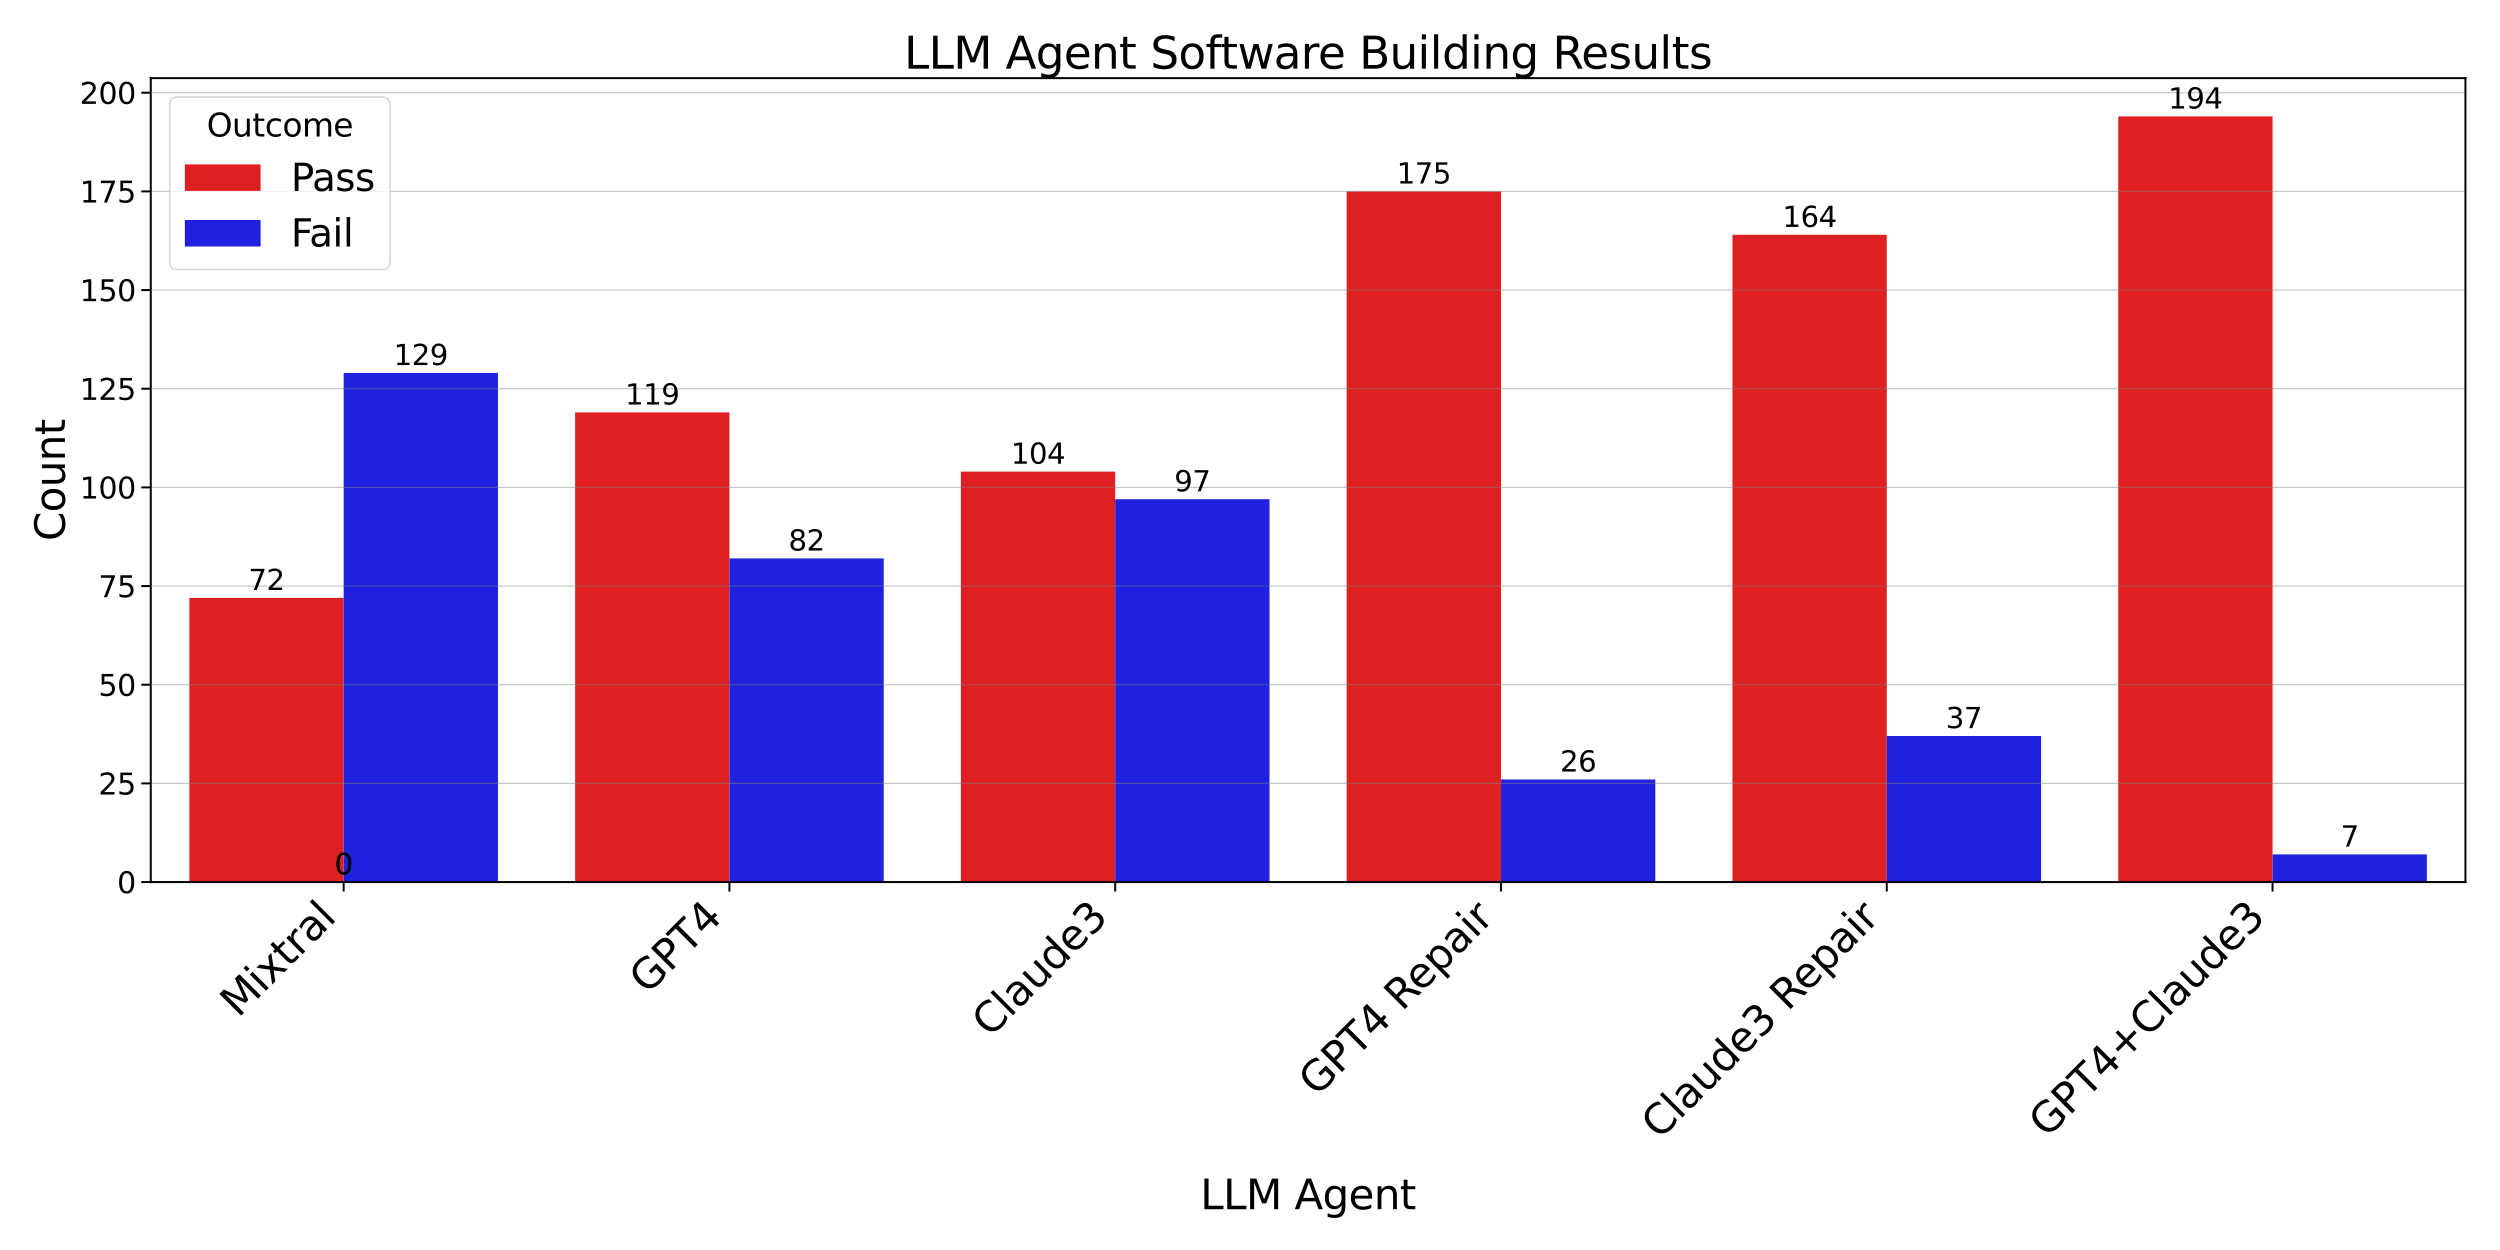 <?xml version="1.0" encoding="utf-8" standalone="no"?>
<!DOCTYPE svg PUBLIC "-//W3C//DTD SVG 1.1//EN"
  "http://www.w3.org/Graphics/SVG/1.1/DTD/svg11.dtd">
<svg xmlns:xlink="http://www.w3.org/1999/xlink" width="1584pt" height="792pt" viewBox="0 0 1584 792" xmlns="http://www.w3.org/2000/svg" version="1.1">
 <defs>
  <style type="text/css">*{stroke-linejoin: round; stroke-linecap: butt}</style>
 </defs>
 <g id="figure_1">
  <g id="patch_1">
   <path d="M 0 792 
L 1584 792 
L 1584 0 
L 0 0 
z
" style="fill: #ffffff"/>
  </g>
  <g id="axes_1">
   <g id="patch_2">
    <path d="M 95.522 558.864 
L 1562.098 558.864 
L 1562.098 49.502 
L 95.522 49.502 
z
" style="fill: #ffffff"/>
   </g>
   <g id="patch_3">
    <path d="M 119.965 558.864 
L 217.737 558.864 
L 217.737 378.825 
L 119.965 378.825 
z
" clip-path="url(#p3cfbd55ad6)" style="fill: #df2020"/>
   </g>
   <g id="patch_4">
    <path d="M 364.395 558.864 
L 462.166 558.864 
L 462.166 261.299 
L 364.395 261.299 
z
" clip-path="url(#p3cfbd55ad6)" style="fill: #df2020"/>
   </g>
   <g id="patch_5">
    <path d="M 608.824 558.864 
L 706.595 558.864 
L 706.595 298.807 
L 608.824 298.807 
z
" clip-path="url(#p3cfbd55ad6)" style="fill: #df2020"/>
   </g>
   <g id="patch_6">
    <path d="M 853.253 558.864 
L 951.025 558.864 
L 951.025 121.268 
L 853.253 121.268 
z
" clip-path="url(#p3cfbd55ad6)" style="fill: #df2020"/>
   </g>
   <g id="patch_7">
    <path d="M 1097.682 558.864 
L 1195.454 558.864 
L 1195.454 148.774 
L 1097.682 148.774 
z
" clip-path="url(#p3cfbd55ad6)" style="fill: #df2020"/>
   </g>
   <g id="patch_8">
    <path d="M 1342.111 558.864 
L 1439.883 558.864 
L 1439.883 73.758 
L 1342.111 73.758 
z
" clip-path="url(#p3cfbd55ad6)" style="fill: #df2020"/>
   </g>
   <g id="patch_9">
    <path d="M 217.737 558.864 
L 315.509 558.864 
L 315.509 236.293 
L 217.737 236.293 
z
" clip-path="url(#p3cfbd55ad6)" style="fill: #2020df"/>
   </g>
   <g id="patch_10">
    <path d="M 462.166 558.864 
L 559.938 558.864 
L 559.938 353.819 
L 462.166 353.819 
z
" clip-path="url(#p3cfbd55ad6)" style="fill: #2020df"/>
   </g>
   <g id="patch_11">
    <path d="M 706.595 558.864 
L 804.367 558.864 
L 804.367 316.311 
L 706.595 316.311 
z
" clip-path="url(#p3cfbd55ad6)" style="fill: #2020df"/>
   </g>
   <g id="patch_12">
    <path d="M 951.025 558.864 
L 1048.796 558.864 
L 1048.796 493.85 
L 951.025 493.85 
z
" clip-path="url(#p3cfbd55ad6)" style="fill: #2020df"/>
   </g>
   <g id="patch_13">
    <path d="M 1195.454 558.864 
L 1293.225 558.864 
L 1293.225 466.344 
L 1195.454 466.344 
z
" clip-path="url(#p3cfbd55ad6)" style="fill: #2020df"/>
   </g>
   <g id="patch_14">
    <path d="M 1439.883 558.864 
L 1537.655 558.864 
L 1537.655 541.36 
L 1439.883 541.36 
z
" clip-path="url(#p3cfbd55ad6)" style="fill: #2020df"/>
   </g>
   <g id="patch_15">
    <path d="M 217.737 558.864 
L 217.737 558.864 
L 217.737 558.864 
L 217.737 558.864 
z
" clip-path="url(#p3cfbd55ad6)" style="fill: #df2020"/>
   </g>
   <g id="patch_16">
    <path d="M 217.737 558.864 
L 217.737 558.864 
L 217.737 558.864 
L 217.737 558.864 
z
" clip-path="url(#p3cfbd55ad6)" style="fill: #2020df"/>
   </g>
   <g id="matplotlib.axis_1">
    <g id="xtick_1">
     <g id="line2d_1">
      <defs>
       <path id="m43caeb006a" d="M 0 0 
L 0 6 
" style="stroke: #000000; stroke-width: 1.25"/>
      </defs>
      <g>
       <use xlink:href="#m43caeb006a" x="217.737" y="558.864" style="stroke: #000000; stroke-width: 1.25"/>
      </g>
     </g>
     <g id="text_1">
      <!-- Mixtral -->
      <g transform="translate(150.923 645.325) rotate(-45) scale(0.26 -0.26)">
       <defs>
        <path id="DejaVuSans-4d" d="M 628 4666 
L 1569 4666 
L 2759 1491 
L 3956 4666 
L 4897 4666 
L 4897 0 
L 4281 0 
L 4281 4097 
L 3078 897 
L 2444 897 
L 1241 4097 
L 1241 0 
L 628 0 
L 628 4666 
z
" transform="scale(0.016)"/>
        <path id="DejaVuSans-69" d="M 603 3500 
L 1178 3500 
L 1178 0 
L 603 0 
L 603 3500 
z
M 603 4863 
L 1178 4863 
L 1178 4134 
L 603 4134 
L 603 4863 
z
" transform="scale(0.016)"/>
        <path id="DejaVuSans-78" d="M 3513 3500 
L 2247 1797 
L 3578 0 
L 2900 0 
L 1881 1375 
L 863 0 
L 184 0 
L 1544 1831 
L 300 3500 
L 978 3500 
L 1906 2253 
L 2834 3500 
L 3513 3500 
z
" transform="scale(0.016)"/>
        <path id="DejaVuSans-74" d="M 1172 4494 
L 1172 3500 
L 2356 3500 
L 2356 3053 
L 1172 3053 
L 1172 1153 
Q 1172 725 1289 603 
Q 1406 481 1766 481 
L 2356 481 
L 2356 0 
L 1766 0 
Q 1100 0 847 248 
Q 594 497 594 1153 
L 594 3053 
L 172 3053 
L 172 3500 
L 594 3500 
L 594 4494 
L 1172 4494 
z
" transform="scale(0.016)"/>
        <path id="DejaVuSans-72" d="M 2631 2963 
Q 2534 3019 2420 3045 
Q 2306 3072 2169 3072 
Q 1681 3072 1420 2755 
Q 1159 2438 1159 1844 
L 1159 0 
L 581 0 
L 581 3500 
L 1159 3500 
L 1159 2956 
Q 1341 3275 1631 3429 
Q 1922 3584 2338 3584 
Q 2397 3584 2469 3576 
Q 2541 3569 2628 3553 
L 2631 2963 
z
" transform="scale(0.016)"/>
        <path id="DejaVuSans-61" d="M 2194 1759 
Q 1497 1759 1228 1600 
Q 959 1441 959 1056 
Q 959 750 1161 570 
Q 1363 391 1709 391 
Q 2188 391 2477 730 
Q 2766 1069 2766 1631 
L 2766 1759 
L 2194 1759 
z
M 3341 1997 
L 3341 0 
L 2766 0 
L 2766 531 
Q 2569 213 2275 61 
Q 1981 -91 1556 -91 
Q 1019 -91 701 211 
Q 384 513 384 1019 
Q 384 1609 779 1909 
Q 1175 2209 1959 2209 
L 2766 2209 
L 2766 2266 
Q 2766 2663 2505 2880 
Q 2244 3097 1772 3097 
Q 1472 3097 1187 3025 
Q 903 2953 641 2809 
L 641 3341 
Q 956 3463 1253 3523 
Q 1550 3584 1831 3584 
Q 2591 3584 2966 3190 
Q 3341 2797 3341 1997 
z
" transform="scale(0.016)"/>
        <path id="DejaVuSans-6c" d="M 603 4863 
L 1178 4863 
L 1178 0 
L 603 0 
L 603 4863 
z
" transform="scale(0.016)"/>
       </defs>
       <use xlink:href="#DejaVuSans-4d"/>
       <use xlink:href="#DejaVuSans-69" x="86.279"/>
       <use xlink:href="#DejaVuSans-78" x="114.062"/>
       <use xlink:href="#DejaVuSans-74" x="173.242"/>
       <use xlink:href="#DejaVuSans-72" x="212.451"/>
       <use xlink:href="#DejaVuSans-61" x="253.564"/>
       <use xlink:href="#DejaVuSans-6c" x="314.844"/>
      </g>
     </g>
    </g>
    <g id="xtick_2">
     <g id="line2d_2">
      <g>
       <use xlink:href="#m43caeb006a" x="462.166" y="558.864" style="stroke: #000000; stroke-width: 1.25"/>
      </g>
     </g>
     <g id="text_2">
      <!-- GPT4 -->
      <g transform="translate(410.086 630.591) rotate(-45) scale(0.26 -0.26)">
       <defs>
        <path id="DejaVuSans-47" d="M 3809 666 
L 3809 1919 
L 2778 1919 
L 2778 2438 
L 4434 2438 
L 4434 434 
Q 4069 175 3628 42 
Q 3188 -91 2688 -91 
Q 1594 -91 976 548 
Q 359 1188 359 2328 
Q 359 3472 976 4111 
Q 1594 4750 2688 4750 
Q 3144 4750 3555 4637 
Q 3966 4525 4313 4306 
L 4313 3634 
Q 3963 3931 3569 4081 
Q 3175 4231 2741 4231 
Q 1884 4231 1454 3753 
Q 1025 3275 1025 2328 
Q 1025 1384 1454 906 
Q 1884 428 2741 428 
Q 3075 428 3337 486 
Q 3600 544 3809 666 
z
" transform="scale(0.016)"/>
        <path id="DejaVuSans-50" d="M 1259 4147 
L 1259 2394 
L 2053 2394 
Q 2494 2394 2734 2622 
Q 2975 2850 2975 3272 
Q 2975 3691 2734 3919 
Q 2494 4147 2053 4147 
L 1259 4147 
z
M 628 4666 
L 2053 4666 
Q 2838 4666 3239 4311 
Q 3641 3956 3641 3272 
Q 3641 2581 3239 2228 
Q 2838 1875 2053 1875 
L 1259 1875 
L 1259 0 
L 628 0 
L 628 4666 
z
" transform="scale(0.016)"/>
        <path id="DejaVuSans-54" d="M -19 4666 
L 3928 4666 
L 3928 4134 
L 2272 4134 
L 2272 0 
L 1638 0 
L 1638 4134 
L -19 4134 
L -19 4666 
z
" transform="scale(0.016)"/>
        <path id="DejaVuSans-34" d="M 2419 4116 
L 825 1625 
L 2419 1625 
L 2419 4116 
z
M 2253 4666 
L 3047 4666 
L 3047 1625 
L 3713 1625 
L 3713 1100 
L 3047 1100 
L 3047 0 
L 2419 0 
L 2419 1100 
L 313 1100 
L 313 1709 
L 2253 4666 
z
" transform="scale(0.016)"/>
       </defs>
       <use xlink:href="#DejaVuSans-47"/>
       <use xlink:href="#DejaVuSans-50" x="77.49"/>
       <use xlink:href="#DejaVuSans-54" x="137.793"/>
       <use xlink:href="#DejaVuSans-34" x="198.877"/>
      </g>
     </g>
    </g>
    <g id="xtick_3">
     <g id="line2d_3">
      <g>
       <use xlink:href="#m43caeb006a" x="706.595" y="558.864" style="stroke: #000000; stroke-width: 1.25"/>
      </g>
     </g>
     <g id="text_3">
      <!-- Claude3 -->
      <g transform="translate(627.228 657.878) rotate(-45) scale(0.26 -0.26)">
       <defs>
        <path id="DejaVuSans-43" d="M 4122 4306 
L 4122 3641 
Q 3803 3938 3442 4084 
Q 3081 4231 2675 4231 
Q 1875 4231 1450 3742 
Q 1025 3253 1025 2328 
Q 1025 1406 1450 917 
Q 1875 428 2675 428 
Q 3081 428 3442 575 
Q 3803 722 4122 1019 
L 4122 359 
Q 3791 134 3420 21 
Q 3050 -91 2638 -91 
Q 1578 -91 968 557 
Q 359 1206 359 2328 
Q 359 3453 968 4101 
Q 1578 4750 2638 4750 
Q 3056 4750 3426 4639 
Q 3797 4528 4122 4306 
z
" transform="scale(0.016)"/>
        <path id="DejaVuSans-75" d="M 544 1381 
L 544 3500 
L 1119 3500 
L 1119 1403 
Q 1119 906 1312 657 
Q 1506 409 1894 409 
Q 2359 409 2629 706 
Q 2900 1003 2900 1516 
L 2900 3500 
L 3475 3500 
L 3475 0 
L 2900 0 
L 2900 538 
Q 2691 219 2414 64 
Q 2138 -91 1772 -91 
Q 1169 -91 856 284 
Q 544 659 544 1381 
z
M 1991 3584 
L 1991 3584 
z
" transform="scale(0.016)"/>
        <path id="DejaVuSans-64" d="M 2906 2969 
L 2906 4863 
L 3481 4863 
L 3481 0 
L 2906 0 
L 2906 525 
Q 2725 213 2448 61 
Q 2172 -91 1784 -91 
Q 1150 -91 751 415 
Q 353 922 353 1747 
Q 353 2572 751 3078 
Q 1150 3584 1784 3584 
Q 2172 3584 2448 3432 
Q 2725 3281 2906 2969 
z
M 947 1747 
Q 947 1113 1208 752 
Q 1469 391 1925 391 
Q 2381 391 2643 752 
Q 2906 1113 2906 1747 
Q 2906 2381 2643 2742 
Q 2381 3103 1925 3103 
Q 1469 3103 1208 2742 
Q 947 2381 947 1747 
z
" transform="scale(0.016)"/>
        <path id="DejaVuSans-65" d="M 3597 1894 
L 3597 1613 
L 953 1613 
Q 991 1019 1311 708 
Q 1631 397 2203 397 
Q 2534 397 2845 478 
Q 3156 559 3463 722 
L 3463 178 
Q 3153 47 2828 -22 
Q 2503 -91 2169 -91 
Q 1331 -91 842 396 
Q 353 884 353 1716 
Q 353 2575 817 3079 
Q 1281 3584 2069 3584 
Q 2775 3584 3186 3129 
Q 3597 2675 3597 1894 
z
M 3022 2063 
Q 3016 2534 2758 2815 
Q 2500 3097 2075 3097 
Q 1594 3097 1305 2825 
Q 1016 2553 972 2059 
L 3022 2063 
z
" transform="scale(0.016)"/>
        <path id="DejaVuSans-33" d="M 2597 2516 
Q 3050 2419 3304 2112 
Q 3559 1806 3559 1356 
Q 3559 666 3084 287 
Q 2609 -91 1734 -91 
Q 1441 -91 1130 -33 
Q 819 25 488 141 
L 488 750 
Q 750 597 1062 519 
Q 1375 441 1716 441 
Q 2309 441 2620 675 
Q 2931 909 2931 1356 
Q 2931 1769 2642 2001 
Q 2353 2234 1838 2234 
L 1294 2234 
L 1294 2753 
L 1863 2753 
Q 2328 2753 2575 2939 
Q 2822 3125 2822 3475 
Q 2822 3834 2567 4026 
Q 2313 4219 1838 4219 
Q 1578 4219 1281 4162 
Q 984 4106 628 3988 
L 628 4550 
Q 988 4650 1302 4700 
Q 1616 4750 1894 4750 
Q 2613 4750 3031 4423 
Q 3450 4097 3450 3541 
Q 3450 3153 3228 2886 
Q 3006 2619 2597 2516 
z
" transform="scale(0.016)"/>
       </defs>
       <use xlink:href="#DejaVuSans-43"/>
       <use xlink:href="#DejaVuSans-6c" x="69.824"/>
       <use xlink:href="#DejaVuSans-61" x="97.607"/>
       <use xlink:href="#DejaVuSans-75" x="158.887"/>
       <use xlink:href="#DejaVuSans-64" x="222.266"/>
       <use xlink:href="#DejaVuSans-65" x="285.742"/>
       <use xlink:href="#DejaVuSans-33" x="347.266"/>
      </g>
     </g>
    </g>
    <g id="xtick_4">
     <g id="line2d_4">
      <g>
       <use xlink:href="#m43caeb006a" x="951.025" y="558.864" style="stroke: #000000; stroke-width: 1.25"/>
      </g>
     </g>
     <g id="text_4">
      <!-- GPT4 Repair -->
      <g transform="translate(834.238 695.297) rotate(-45) scale(0.26 -0.26)">
       <defs>
        <path id="DejaVuSans-20" transform="scale(0.016)"/>
        <path id="DejaVuSans-52" d="M 2841 2188 
Q 3044 2119 3236 1894 
Q 3428 1669 3622 1275 
L 4263 0 
L 3584 0 
L 2988 1197 
Q 2756 1666 2539 1819 
Q 2322 1972 1947 1972 
L 1259 1972 
L 1259 0 
L 628 0 
L 628 4666 
L 2053 4666 
Q 2853 4666 3247 4331 
Q 3641 3997 3641 3322 
Q 3641 2881 3436 2590 
Q 3231 2300 2841 2188 
z
M 1259 4147 
L 1259 2491 
L 2053 2491 
Q 2509 2491 2742 2702 
Q 2975 2913 2975 3322 
Q 2975 3731 2742 3939 
Q 2509 4147 2053 4147 
L 1259 4147 
z
" transform="scale(0.016)"/>
        <path id="DejaVuSans-70" d="M 1159 525 
L 1159 -1331 
L 581 -1331 
L 581 3500 
L 1159 3500 
L 1159 2969 
Q 1341 3281 1617 3432 
Q 1894 3584 2278 3584 
Q 2916 3584 3314 3078 
Q 3713 2572 3713 1747 
Q 3713 922 3314 415 
Q 2916 -91 2278 -91 
Q 1894 -91 1617 61 
Q 1341 213 1159 525 
z
M 3116 1747 
Q 3116 2381 2855 2742 
Q 2594 3103 2138 3103 
Q 1681 3103 1420 2742 
Q 1159 2381 1159 1747 
Q 1159 1113 1420 752 
Q 1681 391 2138 391 
Q 2594 391 2855 752 
Q 3116 1113 3116 1747 
z
" transform="scale(0.016)"/>
       </defs>
       <use xlink:href="#DejaVuSans-47"/>
       <use xlink:href="#DejaVuSans-50" x="77.49"/>
       <use xlink:href="#DejaVuSans-54" x="137.793"/>
       <use xlink:href="#DejaVuSans-34" x="198.877"/>
       <use xlink:href="#DejaVuSans-20" x="262.5"/>
       <use xlink:href="#DejaVuSans-52" x="294.287"/>
       <use xlink:href="#DejaVuSans-65" x="359.27"/>
       <use xlink:href="#DejaVuSans-70" x="420.793"/>
       <use xlink:href="#DejaVuSans-61" x="484.27"/>
       <use xlink:href="#DejaVuSans-69" x="545.549"/>
       <use xlink:href="#DejaVuSans-72" x="573.332"/>
      </g>
     </g>
    </g>
    <g id="xtick_5">
     <g id="line2d_5">
      <g>
       <use xlink:href="#m43caeb006a" x="1195.454" y="558.864" style="stroke: #000000; stroke-width: 1.25"/>
      </g>
     </g>
     <g id="text_5">
      <!-- Claude3 Repair -->
      <g transform="translate(1051.38 722.584) rotate(-45) scale(0.26 -0.26)">
       <use xlink:href="#DejaVuSans-43"/>
       <use xlink:href="#DejaVuSans-6c" x="69.824"/>
       <use xlink:href="#DejaVuSans-61" x="97.607"/>
       <use xlink:href="#DejaVuSans-75" x="158.887"/>
       <use xlink:href="#DejaVuSans-64" x="222.266"/>
       <use xlink:href="#DejaVuSans-65" x="285.742"/>
       <use xlink:href="#DejaVuSans-33" x="347.266"/>
       <use xlink:href="#DejaVuSans-20" x="410.889"/>
       <use xlink:href="#DejaVuSans-52" x="442.676"/>
       <use xlink:href="#DejaVuSans-65" x="507.658"/>
       <use xlink:href="#DejaVuSans-70" x="569.182"/>
       <use xlink:href="#DejaVuSans-61" x="632.658"/>
       <use xlink:href="#DejaVuSans-69" x="693.938"/>
       <use xlink:href="#DejaVuSans-72" x="721.721"/>
      </g>
     </g>
    </g>
    <g id="xtick_6">
     <g id="line2d_6">
      <g>
       <use xlink:href="#m43caeb006a" x="1439.883" y="558.864" style="stroke: #000000; stroke-width: 1.25"/>
      </g>
     </g>
     <g id="text_6">
      <!-- GPT4+Claude3 -->
      <g transform="translate(1296.852 721.541) rotate(-45) scale(0.26 -0.26)">
       <defs>
        <path id="DejaVuSans-2b" d="M 2944 4013 
L 2944 2272 
L 4684 2272 
L 4684 1741 
L 2944 1741 
L 2944 0 
L 2419 0 
L 2419 1741 
L 678 1741 
L 678 2272 
L 2419 2272 
L 2419 4013 
L 2944 4013 
z
" transform="scale(0.016)"/>
       </defs>
       <use xlink:href="#DejaVuSans-47"/>
       <use xlink:href="#DejaVuSans-50" x="77.49"/>
       <use xlink:href="#DejaVuSans-54" x="137.793"/>
       <use xlink:href="#DejaVuSans-34" x="198.877"/>
       <use xlink:href="#DejaVuSans-2b" x="262.5"/>
       <use xlink:href="#DejaVuSans-43" x="346.289"/>
       <use xlink:href="#DejaVuSans-6c" x="416.113"/>
       <use xlink:href="#DejaVuSans-61" x="443.896"/>
       <use xlink:href="#DejaVuSans-75" x="505.176"/>
       <use xlink:href="#DejaVuSans-64" x="568.555"/>
       <use xlink:href="#DejaVuSans-65" x="632.031"/>
       <use xlink:href="#DejaVuSans-33" x="693.555"/>
      </g>
     </g>
    </g>
    <g id="text_7">
     <!-- LLM Agent -->
     <g transform="translate(760.495 766.163) scale(0.26 -0.26)">
      <defs>
       <path id="DejaVuSans-4c" d="M 628 4666 
L 1259 4666 
L 1259 531 
L 3531 531 
L 3531 0 
L 628 0 
L 628 4666 
z
" transform="scale(0.016)"/>
       <path id="DejaVuSans-41" d="M 2188 4044 
L 1331 1722 
L 3047 1722 
L 2188 4044 
z
M 1831 4666 
L 2547 4666 
L 4325 0 
L 3669 0 
L 3244 1197 
L 1141 1197 
L 716 0 
L 50 0 
L 1831 4666 
z
" transform="scale(0.016)"/>
       <path id="DejaVuSans-67" d="M 2906 1791 
Q 2906 2416 2648 2759 
Q 2391 3103 1925 3103 
Q 1463 3103 1205 2759 
Q 947 2416 947 1791 
Q 947 1169 1205 825 
Q 1463 481 1925 481 
Q 2391 481 2648 825 
Q 2906 1169 2906 1791 
z
M 3481 434 
Q 3481 -459 3084 -895 
Q 2688 -1331 1869 -1331 
Q 1566 -1331 1297 -1286 
Q 1028 -1241 775 -1147 
L 775 -588 
Q 1028 -725 1275 -790 
Q 1522 -856 1778 -856 
Q 2344 -856 2625 -561 
Q 2906 -266 2906 331 
L 2906 616 
Q 2728 306 2450 153 
Q 2172 0 1784 0 
Q 1141 0 747 490 
Q 353 981 353 1791 
Q 353 2603 747 3093 
Q 1141 3584 1784 3584 
Q 2172 3584 2450 3431 
Q 2728 3278 2906 2969 
L 2906 3500 
L 3481 3500 
L 3481 434 
z
" transform="scale(0.016)"/>
       <path id="DejaVuSans-6e" d="M 3513 2113 
L 3513 0 
L 2938 0 
L 2938 2094 
Q 2938 2591 2744 2837 
Q 2550 3084 2163 3084 
Q 1697 3084 1428 2787 
Q 1159 2491 1159 1978 
L 1159 0 
L 581 0 
L 581 3500 
L 1159 3500 
L 1159 2956 
Q 1366 3272 1645 3428 
Q 1925 3584 2291 3584 
Q 2894 3584 3203 3211 
Q 3513 2838 3513 2113 
z
" transform="scale(0.016)"/>
      </defs>
      <use xlink:href="#DejaVuSans-4c"/>
      <use xlink:href="#DejaVuSans-4c" x="55.713"/>
      <use xlink:href="#DejaVuSans-4d" x="111.426"/>
      <use xlink:href="#DejaVuSans-20" x="197.705"/>
      <use xlink:href="#DejaVuSans-41" x="229.492"/>
      <use xlink:href="#DejaVuSans-67" x="297.9"/>
      <use xlink:href="#DejaVuSans-65" x="361.377"/>
      <use xlink:href="#DejaVuSans-6e" x="422.9"/>
      <use xlink:href="#DejaVuSans-74" x="486.279"/>
     </g>
    </g>
   </g>
   <g id="matplotlib.axis_2">
    <g id="ytick_1">
     <g id="line2d_7">
      <path d="M 95.522 558.864 
L 1562.098 558.864 
" clip-path="url(#p3cfbd55ad6)" style="fill: none; stroke: #808080; stroke-opacity: 0.5; stroke-width: 0.7; stroke-linecap: square"/>
     </g>
     <g id="line2d_8">
      <defs>
       <path id="mef3acfd4a0" d="M 0 0 
L -6 0 
" style="stroke: #000000; stroke-width: 1.25"/>
      </defs>
      <g>
       <use xlink:href="#mef3acfd4a0" x="95.522" y="558.864" style="stroke: #000000; stroke-width: 1.25"/>
      </g>
     </g>
     <g id="text_8">
      <!-- 0 -->
      <g transform="translate(74.195 565.927) scale(0.186 -0.186)">
       <defs>
        <path id="DejaVuSans-30" d="M 2034 4250 
Q 1547 4250 1301 3770 
Q 1056 3291 1056 2328 
Q 1056 1369 1301 889 
Q 1547 409 2034 409 
Q 2525 409 2770 889 
Q 3016 1369 3016 2328 
Q 3016 3291 2770 3770 
Q 2525 4250 2034 4250 
z
M 2034 4750 
Q 2819 4750 3233 4129 
Q 3647 3509 3647 2328 
Q 3647 1150 3233 529 
Q 2819 -91 2034 -91 
Q 1250 -91 836 529 
Q 422 1150 422 2328 
Q 422 3509 836 4129 
Q 1250 4750 2034 4750 
z
" transform="scale(0.016)"/>
       </defs>
       <use xlink:href="#DejaVuSans-30"/>
      </g>
     </g>
    </g>
    <g id="ytick_2">
     <g id="line2d_9">
      <path d="M 95.522 496.35 
L 1562.098 496.35 
" clip-path="url(#p3cfbd55ad6)" style="fill: none; stroke: #808080; stroke-opacity: 0.5; stroke-width: 0.7; stroke-linecap: square"/>
     </g>
     <g id="line2d_10">
      <g>
       <use xlink:href="#mef3acfd4a0" x="95.522" y="496.35" style="stroke: #000000; stroke-width: 1.25"/>
      </g>
     </g>
     <g id="text_9">
      <!-- 25 -->
      <g transform="translate(62.367 503.413) scale(0.186 -0.186)">
       <defs>
        <path id="DejaVuSans-32" d="M 1228 531 
L 3431 531 
L 3431 0 
L 469 0 
L 469 531 
Q 828 903 1448 1529 
Q 2069 2156 2228 2338 
Q 2531 2678 2651 2914 
Q 2772 3150 2772 3378 
Q 2772 3750 2511 3984 
Q 2250 4219 1831 4219 
Q 1534 4219 1204 4116 
Q 875 4013 500 3803 
L 500 4441 
Q 881 4594 1212 4672 
Q 1544 4750 1819 4750 
Q 2544 4750 2975 4387 
Q 3406 4025 3406 3419 
Q 3406 3131 3298 2873 
Q 3191 2616 2906 2266 
Q 2828 2175 2409 1742 
Q 1991 1309 1228 531 
z
" transform="scale(0.016)"/>
        <path id="DejaVuSans-35" d="M 691 4666 
L 3169 4666 
L 3169 4134 
L 1269 4134 
L 1269 2991 
Q 1406 3038 1543 3061 
Q 1681 3084 1819 3084 
Q 2600 3084 3056 2656 
Q 3513 2228 3513 1497 
Q 3513 744 3044 326 
Q 2575 -91 1722 -91 
Q 1428 -91 1123 -41 
Q 819 9 494 109 
L 494 744 
Q 775 591 1075 516 
Q 1375 441 1709 441 
Q 2250 441 2565 725 
Q 2881 1009 2881 1497 
Q 2881 1984 2565 2268 
Q 2250 2553 1709 2553 
Q 1456 2553 1204 2497 
Q 953 2441 691 2322 
L 691 4666 
z
" transform="scale(0.016)"/>
       </defs>
       <use xlink:href="#DejaVuSans-32"/>
       <use xlink:href="#DejaVuSans-35" x="63.623"/>
      </g>
     </g>
    </g>
    <g id="ytick_3">
     <g id="line2d_11">
      <path d="M 95.522 433.837 
L 1562.098 433.837 
" clip-path="url(#p3cfbd55ad6)" style="fill: none; stroke: #808080; stroke-opacity: 0.5; stroke-width: 0.7; stroke-linecap: square"/>
     </g>
     <g id="line2d_12">
      <g>
       <use xlink:href="#mef3acfd4a0" x="95.522" y="433.837" style="stroke: #000000; stroke-width: 1.25"/>
      </g>
     </g>
     <g id="text_10">
      <!-- 50 -->
      <g transform="translate(62.367 440.899) scale(0.186 -0.186)">
       <use xlink:href="#DejaVuSans-35"/>
       <use xlink:href="#DejaVuSans-30" x="63.623"/>
      </g>
     </g>
    </g>
    <g id="ytick_4">
     <g id="line2d_13">
      <path d="M 95.522 371.323 
L 1562.098 371.323 
" clip-path="url(#p3cfbd55ad6)" style="fill: none; stroke: #808080; stroke-opacity: 0.5; stroke-width: 0.7; stroke-linecap: square"/>
     </g>
     <g id="line2d_14">
      <g>
       <use xlink:href="#mef3acfd4a0" x="95.522" y="371.323" style="stroke: #000000; stroke-width: 1.25"/>
      </g>
     </g>
     <g id="text_11">
      <!-- 75 -->
      <g transform="translate(62.367 378.386) scale(0.186 -0.186)">
       <defs>
        <path id="DejaVuSans-37" d="M 525 4666 
L 3525 4666 
L 3525 4397 
L 1831 0 
L 1172 0 
L 2766 4134 
L 525 4134 
L 525 4666 
z
" transform="scale(0.016)"/>
       </defs>
       <use xlink:href="#DejaVuSans-37"/>
       <use xlink:href="#DejaVuSans-35" x="63.623"/>
      </g>
     </g>
    </g>
    <g id="ytick_5">
     <g id="line2d_15">
      <path d="M 95.522 308.809 
L 1562.098 308.809 
" clip-path="url(#p3cfbd55ad6)" style="fill: none; stroke: #808080; stroke-opacity: 0.5; stroke-width: 0.7; stroke-linecap: square"/>
     </g>
     <g id="line2d_16">
      <g>
       <use xlink:href="#mef3acfd4a0" x="95.522" y="308.809" style="stroke: #000000; stroke-width: 1.25"/>
      </g>
     </g>
     <g id="text_12">
      <!-- 100 -->
      <g transform="translate(50.539 315.872) scale(0.186 -0.186)">
       <defs>
        <path id="DejaVuSans-31" d="M 794 531 
L 1825 531 
L 1825 4091 
L 703 3866 
L 703 4441 
L 1819 4666 
L 2450 4666 
L 2450 531 
L 3481 531 
L 3481 0 
L 794 0 
L 794 531 
z
" transform="scale(0.016)"/>
       </defs>
       <use xlink:href="#DejaVuSans-31"/>
       <use xlink:href="#DejaVuSans-30" x="63.623"/>
       <use xlink:href="#DejaVuSans-30" x="127.246"/>
      </g>
     </g>
    </g>
    <g id="ytick_6">
     <g id="line2d_17">
      <path d="M 95.522 246.296 
L 1562.098 246.296 
" clip-path="url(#p3cfbd55ad6)" style="fill: none; stroke: #808080; stroke-opacity: 0.5; stroke-width: 0.7; stroke-linecap: square"/>
     </g>
     <g id="line2d_18">
      <g>
       <use xlink:href="#mef3acfd4a0" x="95.522" y="246.296" style="stroke: #000000; stroke-width: 1.25"/>
      </g>
     </g>
     <g id="text_13">
      <!-- 125 -->
      <g transform="translate(50.539 253.358) scale(0.186 -0.186)">
       <use xlink:href="#DejaVuSans-31"/>
       <use xlink:href="#DejaVuSans-32" x="63.623"/>
       <use xlink:href="#DejaVuSans-35" x="127.246"/>
      </g>
     </g>
    </g>
    <g id="ytick_7">
     <g id="line2d_19">
      <path d="M 95.522 183.782 
L 1562.098 183.782 
" clip-path="url(#p3cfbd55ad6)" style="fill: none; stroke: #808080; stroke-opacity: 0.5; stroke-width: 0.7; stroke-linecap: square"/>
     </g>
     <g id="line2d_20">
      <g>
       <use xlink:href="#mef3acfd4a0" x="95.522" y="183.782" style="stroke: #000000; stroke-width: 1.25"/>
      </g>
     </g>
     <g id="text_14">
      <!-- 150 -->
      <g transform="translate(50.539 190.845) scale(0.186 -0.186)">
       <use xlink:href="#DejaVuSans-31"/>
       <use xlink:href="#DejaVuSans-35" x="63.623"/>
       <use xlink:href="#DejaVuSans-30" x="127.246"/>
      </g>
     </g>
    </g>
    <g id="ytick_8">
     <g id="line2d_21">
      <path d="M 95.522 121.268 
L 1562.098 121.268 
" clip-path="url(#p3cfbd55ad6)" style="fill: none; stroke: #808080; stroke-opacity: 0.5; stroke-width: 0.7; stroke-linecap: square"/>
     </g>
     <g id="line2d_22">
      <g>
       <use xlink:href="#mef3acfd4a0" x="95.522" y="121.268" style="stroke: #000000; stroke-width: 1.25"/>
      </g>
     </g>
     <g id="text_15">
      <!-- 175 -->
      <g transform="translate(50.539 128.331) scale(0.186 -0.186)">
       <use xlink:href="#DejaVuSans-31"/>
       <use xlink:href="#DejaVuSans-37" x="63.623"/>
       <use xlink:href="#DejaVuSans-35" x="127.246"/>
      </g>
     </g>
    </g>
    <g id="ytick_9">
     <g id="line2d_23">
      <path d="M 95.522 58.754 
L 1562.098 58.754 
" clip-path="url(#p3cfbd55ad6)" style="fill: none; stroke: #808080; stroke-opacity: 0.5; stroke-width: 0.7; stroke-linecap: square"/>
     </g>
     <g id="line2d_24">
      <g>
       <use xlink:href="#mef3acfd4a0" x="95.522" y="58.754" style="stroke: #000000; stroke-width: 1.25"/>
      </g>
     </g>
     <g id="text_16">
      <!-- 200 -->
      <g transform="translate(50.539 65.817) scale(0.186 -0.186)">
       <use xlink:href="#DejaVuSans-32"/>
       <use xlink:href="#DejaVuSans-30" x="63.623"/>
       <use xlink:href="#DejaVuSans-30" x="127.246"/>
      </g>
     </g>
    </g>
    <g id="text_17">
     <!-- Count -->
     <g transform="translate(41.132 342.789) rotate(-90) scale(0.26 -0.26)">
      <defs>
       <path id="DejaVuSans-6f" d="M 1959 3097 
Q 1497 3097 1228 2736 
Q 959 2375 959 1747 
Q 959 1119 1226 758 
Q 1494 397 1959 397 
Q 2419 397 2687 759 
Q 2956 1122 2956 1747 
Q 2956 2369 2687 2733 
Q 2419 3097 1959 3097 
z
M 1959 3584 
Q 2709 3584 3137 3096 
Q 3566 2609 3566 1747 
Q 3566 888 3137 398 
Q 2709 -91 1959 -91 
Q 1206 -91 779 398 
Q 353 888 353 1747 
Q 353 2609 779 3096 
Q 1206 3584 1959 3584 
z
" transform="scale(0.016)"/>
      </defs>
      <use xlink:href="#DejaVuSans-43"/>
      <use xlink:href="#DejaVuSans-6f" x="69.824"/>
      <use xlink:href="#DejaVuSans-75" x="131.006"/>
      <use xlink:href="#DejaVuSans-6e" x="194.385"/>
      <use xlink:href="#DejaVuSans-74" x="257.764"/>
     </g>
    </g>
   </g>
   <g id="patch_17">
    <path d="M 95.522 558.864 
L 95.522 49.502 
" style="fill: none; stroke: #000000; stroke-width: 1.25; stroke-linejoin: miter; stroke-linecap: square"/>
   </g>
   <g id="patch_18">
    <path d="M 1562.098 558.864 
L 1562.098 49.502 
" style="fill: none; stroke: #000000; stroke-width: 1.25; stroke-linejoin: miter; stroke-linecap: square"/>
   </g>
   <g id="patch_19">
    <path d="M 95.522 558.864 
L 1562.098 558.864 
" style="fill: none; stroke: #000000; stroke-width: 1.25; stroke-linejoin: miter; stroke-linecap: square"/>
   </g>
   <g id="patch_20">
    <path d="M 95.522 49.502 
L 1562.098 49.502 
" style="fill: none; stroke: #000000; stroke-width: 1.25; stroke-linejoin: miter; stroke-linecap: square"/>
   </g>
   <g id="text_18">
    <!-- 72 -->
    <g transform="translate(157.399 373.831) scale(0.18 -0.18)">
     <use xlink:href="#DejaVuSans-37"/>
     <use xlink:href="#DejaVuSans-32" x="63.623"/>
    </g>
   </g>
   <g id="text_19">
    <!-- 119 -->
    <g transform="translate(396.102 256.305) scale(0.18 -0.18)">
     <defs>
      <path id="DejaVuSans-39" d="M 703 97 
L 703 672 
Q 941 559 1184 500 
Q 1428 441 1663 441 
Q 2288 441 2617 861 
Q 2947 1281 2994 2138 
Q 2813 1869 2534 1725 
Q 2256 1581 1919 1581 
Q 1219 1581 811 2004 
Q 403 2428 403 3163 
Q 403 3881 828 4315 
Q 1253 4750 1959 4750 
Q 2769 4750 3195 4129 
Q 3622 3509 3622 2328 
Q 3622 1225 3098 567 
Q 2575 -91 1691 -91 
Q 1453 -91 1209 -44 
Q 966 3 703 97 
z
M 1959 2075 
Q 2384 2075 2632 2365 
Q 2881 2656 2881 3163 
Q 2881 3666 2632 3958 
Q 2384 4250 1959 4250 
Q 1534 4250 1286 3958 
Q 1038 3666 1038 3163 
Q 1038 2656 1286 2365 
Q 1534 2075 1959 2075 
z
" transform="scale(0.016)"/>
     </defs>
     <use xlink:href="#DejaVuSans-31"/>
     <use xlink:href="#DejaVuSans-31" x="63.623"/>
     <use xlink:href="#DejaVuSans-39" x="127.246"/>
    </g>
   </g>
   <g id="text_20">
    <!-- 104 -->
    <g transform="translate(640.531 293.813) scale(0.18 -0.18)">
     <use xlink:href="#DejaVuSans-31"/>
     <use xlink:href="#DejaVuSans-30" x="63.623"/>
     <use xlink:href="#DejaVuSans-34" x="127.246"/>
    </g>
   </g>
   <g id="text_21">
    <!-- 175 -->
    <g transform="translate(884.96 116.274) scale(0.18 -0.18)">
     <use xlink:href="#DejaVuSans-31"/>
     <use xlink:href="#DejaVuSans-37" x="63.623"/>
     <use xlink:href="#DejaVuSans-35" x="127.246"/>
    </g>
   </g>
   <g id="text_22">
    <!-- 164 -->
    <g transform="translate(1129.389 143.78) scale(0.18 -0.18)">
     <defs>
      <path id="DejaVuSans-36" d="M 2113 2584 
Q 1688 2584 1439 2293 
Q 1191 2003 1191 1497 
Q 1191 994 1439 701 
Q 1688 409 2113 409 
Q 2538 409 2786 701 
Q 3034 994 3034 1497 
Q 3034 2003 2786 2293 
Q 2538 2584 2113 2584 
z
M 3366 4563 
L 3366 3988 
Q 3128 4100 2886 4159 
Q 2644 4219 2406 4219 
Q 1781 4219 1451 3797 
Q 1122 3375 1075 2522 
Q 1259 2794 1537 2939 
Q 1816 3084 2150 3084 
Q 2853 3084 3261 2657 
Q 3669 2231 3669 1497 
Q 3669 778 3244 343 
Q 2819 -91 2113 -91 
Q 1303 -91 875 529 
Q 447 1150 447 2328 
Q 447 3434 972 4092 
Q 1497 4750 2381 4750 
Q 2619 4750 2861 4703 
Q 3103 4656 3366 4563 
z
" transform="scale(0.016)"/>
     </defs>
     <use xlink:href="#DejaVuSans-31"/>
     <use xlink:href="#DejaVuSans-36" x="63.623"/>
     <use xlink:href="#DejaVuSans-34" x="127.246"/>
    </g>
   </g>
   <g id="text_23">
    <!-- 194 -->
    <g transform="translate(1373.818 68.764) scale(0.18 -0.18)">
     <use xlink:href="#DejaVuSans-31"/>
     <use xlink:href="#DejaVuSans-39" x="63.623"/>
     <use xlink:href="#DejaVuSans-34" x="127.246"/>
    </g>
   </g>
   <g id="text_24">
    <!-- 129 -->
    <g transform="translate(249.444 231.3) scale(0.18 -0.18)">
     <use xlink:href="#DejaVuSans-31"/>
     <use xlink:href="#DejaVuSans-32" x="63.623"/>
     <use xlink:href="#DejaVuSans-39" x="127.246"/>
    </g>
   </g>
   <g id="text_25">
    <!-- 82 -->
    <g transform="translate(499.6 348.825) scale(0.18 -0.18)">
     <defs>
      <path id="DejaVuSans-38" d="M 2034 2216 
Q 1584 2216 1326 1975 
Q 1069 1734 1069 1313 
Q 1069 891 1326 650 
Q 1584 409 2034 409 
Q 2484 409 2743 651 
Q 3003 894 3003 1313 
Q 3003 1734 2745 1975 
Q 2488 2216 2034 2216 
z
M 1403 2484 
Q 997 2584 770 2862 
Q 544 3141 544 3541 
Q 544 4100 942 4425 
Q 1341 4750 2034 4750 
Q 2731 4750 3128 4425 
Q 3525 4100 3525 3541 
Q 3525 3141 3298 2862 
Q 3072 2584 2669 2484 
Q 3125 2378 3379 2068 
Q 3634 1759 3634 1313 
Q 3634 634 3220 271 
Q 2806 -91 2034 -91 
Q 1263 -91 848 271 
Q 434 634 434 1313 
Q 434 1759 690 2068 
Q 947 2378 1403 2484 
z
M 1172 3481 
Q 1172 3119 1398 2916 
Q 1625 2713 2034 2713 
Q 2441 2713 2670 2916 
Q 2900 3119 2900 3481 
Q 2900 3844 2670 4047 
Q 2441 4250 2034 4250 
Q 1625 4250 1398 4047 
Q 1172 3844 1172 3481 
z
" transform="scale(0.016)"/>
     </defs>
     <use xlink:href="#DejaVuSans-38"/>
     <use xlink:href="#DejaVuSans-32" x="63.623"/>
    </g>
   </g>
   <g id="text_26">
    <!-- 97 -->
    <g transform="translate(744.029 311.317) scale(0.18 -0.18)">
     <use xlink:href="#DejaVuSans-39"/>
     <use xlink:href="#DejaVuSans-37" x="63.623"/>
    </g>
   </g>
   <g id="text_27">
    <!-- 26 -->
    <g transform="translate(988.458 488.856) scale(0.18 -0.18)">
     <use xlink:href="#DejaVuSans-32"/>
     <use xlink:href="#DejaVuSans-36" x="63.623"/>
    </g>
   </g>
   <g id="text_28">
    <!-- 37 -->
    <g transform="translate(1232.887 461.35) scale(0.18 -0.18)">
     <use xlink:href="#DejaVuSans-33"/>
     <use xlink:href="#DejaVuSans-37" x="63.623"/>
    </g>
   </g>
   <g id="text_29">
    <!-- 7 -->
    <g transform="translate(1483.043 536.367) scale(0.18 -0.18)">
     <use xlink:href="#DejaVuSans-37"/>
    </g>
   </g>
   <g id="text_30">
    <!-- 0 -->
    <g transform="translate(212.011 553.87) scale(0.18 -0.18)">
     <use xlink:href="#DejaVuSans-30"/>
    </g>
   </g>
   <g id="text_31">
    <!-- 0 -->
    <g transform="translate(212.011 553.87) scale(0.18 -0.18)">
     <use xlink:href="#DejaVuSans-30"/>
    </g>
   </g>
   <g id="text_32">
    <!-- LLM Agent Software Building Results -->
    <g transform="translate(572.84 43.502) scale(0.28 -0.28)">
     <defs>
      <path id="DejaVuSans-53" d="M 3425 4513 
L 3425 3897 
Q 3066 4069 2747 4153 
Q 2428 4238 2131 4238 
Q 1616 4238 1336 4038 
Q 1056 3838 1056 3469 
Q 1056 3159 1242 3001 
Q 1428 2844 1947 2747 
L 2328 2669 
Q 3034 2534 3370 2195 
Q 3706 1856 3706 1288 
Q 3706 609 3251 259 
Q 2797 -91 1919 -91 
Q 1588 -91 1214 -16 
Q 841 59 441 206 
L 441 856 
Q 825 641 1194 531 
Q 1563 422 1919 422 
Q 2459 422 2753 634 
Q 3047 847 3047 1241 
Q 3047 1584 2836 1778 
Q 2625 1972 2144 2069 
L 1759 2144 
Q 1053 2284 737 2584 
Q 422 2884 422 3419 
Q 422 4038 858 4394 
Q 1294 4750 2059 4750 
Q 2388 4750 2728 4690 
Q 3069 4631 3425 4513 
z
" transform="scale(0.016)"/>
      <path id="DejaVuSans-66" d="M 2375 4863 
L 2375 4384 
L 1825 4384 
Q 1516 4384 1395 4259 
Q 1275 4134 1275 3809 
L 1275 3500 
L 2222 3500 
L 2222 3053 
L 1275 3053 
L 1275 0 
L 697 0 
L 697 3053 
L 147 3053 
L 147 3500 
L 697 3500 
L 697 3744 
Q 697 4328 969 4595 
Q 1241 4863 1831 4863 
L 2375 4863 
z
" transform="scale(0.016)"/>
      <path id="DejaVuSans-77" d="M 269 3500 
L 844 3500 
L 1563 769 
L 2278 3500 
L 2956 3500 
L 3675 769 
L 4391 3500 
L 4966 3500 
L 4050 0 
L 3372 0 
L 2619 2869 
L 1863 0 
L 1184 0 
L 269 3500 
z
" transform="scale(0.016)"/>
      <path id="DejaVuSans-42" d="M 1259 2228 
L 1259 519 
L 2272 519 
Q 2781 519 3026 730 
Q 3272 941 3272 1375 
Q 3272 1813 3026 2020 
Q 2781 2228 2272 2228 
L 1259 2228 
z
M 1259 4147 
L 1259 2741 
L 2194 2741 
Q 2656 2741 2882 2914 
Q 3109 3088 3109 3444 
Q 3109 3797 2882 3972 
Q 2656 4147 2194 4147 
L 1259 4147 
z
M 628 4666 
L 2241 4666 
Q 2963 4666 3353 4366 
Q 3744 4066 3744 3513 
Q 3744 3084 3544 2831 
Q 3344 2578 2956 2516 
Q 3422 2416 3680 2098 
Q 3938 1781 3938 1306 
Q 3938 681 3513 340 
Q 3088 0 2303 0 
L 628 0 
L 628 4666 
z
" transform="scale(0.016)"/>
      <path id="DejaVuSans-73" d="M 2834 3397 
L 2834 2853 
Q 2591 2978 2328 3040 
Q 2066 3103 1784 3103 
Q 1356 3103 1142 2972 
Q 928 2841 928 2578 
Q 928 2378 1081 2264 
Q 1234 2150 1697 2047 
L 1894 2003 
Q 2506 1872 2764 1633 
Q 3022 1394 3022 966 
Q 3022 478 2636 193 
Q 2250 -91 1575 -91 
Q 1294 -91 989 -36 
Q 684 19 347 128 
L 347 722 
Q 666 556 975 473 
Q 1284 391 1588 391 
Q 1994 391 2212 530 
Q 2431 669 2431 922 
Q 2431 1156 2273 1281 
Q 2116 1406 1581 1522 
L 1381 1569 
Q 847 1681 609 1914 
Q 372 2147 372 2553 
Q 372 3047 722 3315 
Q 1072 3584 1716 3584 
Q 2034 3584 2315 3537 
Q 2597 3491 2834 3397 
z
" transform="scale(0.016)"/>
     </defs>
     <use xlink:href="#DejaVuSans-4c"/>
     <use xlink:href="#DejaVuSans-4c" x="55.713"/>
     <use xlink:href="#DejaVuSans-4d" x="111.426"/>
     <use xlink:href="#DejaVuSans-20" x="197.705"/>
     <use xlink:href="#DejaVuSans-41" x="229.492"/>
     <use xlink:href="#DejaVuSans-67" x="297.9"/>
     <use xlink:href="#DejaVuSans-65" x="361.377"/>
     <use xlink:href="#DejaVuSans-6e" x="422.9"/>
     <use xlink:href="#DejaVuSans-74" x="486.279"/>
     <use xlink:href="#DejaVuSans-20" x="525.488"/>
     <use xlink:href="#DejaVuSans-53" x="557.275"/>
     <use xlink:href="#DejaVuSans-6f" x="620.752"/>
     <use xlink:href="#DejaVuSans-66" x="681.934"/>
     <use xlink:href="#DejaVuSans-74" x="715.389"/>
     <use xlink:href="#DejaVuSans-77" x="754.598"/>
     <use xlink:href="#DejaVuSans-61" x="836.385"/>
     <use xlink:href="#DejaVuSans-72" x="897.664"/>
     <use xlink:href="#DejaVuSans-65" x="936.527"/>
     <use xlink:href="#DejaVuSans-20" x="998.051"/>
     <use xlink:href="#DejaVuSans-42" x="1029.838"/>
     <use xlink:href="#DejaVuSans-75" x="1098.441"/>
     <use xlink:href="#DejaVuSans-69" x="1161.82"/>
     <use xlink:href="#DejaVuSans-6c" x="1189.604"/>
     <use xlink:href="#DejaVuSans-64" x="1217.387"/>
     <use xlink:href="#DejaVuSans-69" x="1280.863"/>
     <use xlink:href="#DejaVuSans-6e" x="1308.646"/>
     <use xlink:href="#DejaVuSans-67" x="1372.025"/>
     <use xlink:href="#DejaVuSans-20" x="1435.502"/>
     <use xlink:href="#DejaVuSans-52" x="1467.289"/>
     <use xlink:href="#DejaVuSans-65" x="1532.271"/>
     <use xlink:href="#DejaVuSans-73" x="1593.795"/>
     <use xlink:href="#DejaVuSans-75" x="1645.895"/>
     <use xlink:href="#DejaVuSans-6c" x="1709.273"/>
     <use xlink:href="#DejaVuSans-74" x="1737.057"/>
     <use xlink:href="#DejaVuSans-73" x="1776.266"/>
    </g>
   </g>
   <g id="legend_1">
    <g id="patch_21">
     <path d="M 112.322 170.785 
L 242.226 170.785 
Q 247.026 170.785 247.026 165.985 
L 247.026 66.302 
Q 247.026 61.502 242.226 61.502 
L 112.322 61.502 
Q 107.522 61.502 107.522 66.302 
L 107.522 165.985 
Q 107.522 170.785 112.322 170.785 
z
" style="fill: #ffffff; opacity: 0.8; stroke: #cccccc; stroke-linejoin: miter"/>
    </g>
    <g id="text_33">
     <!-- Outcome -->
     <g transform="translate(130.995 86.512) scale(0.203 -0.203)">
      <defs>
       <path id="DejaVuSans-4f" d="M 2522 4238 
Q 1834 4238 1429 3725 
Q 1025 3213 1025 2328 
Q 1025 1447 1429 934 
Q 1834 422 2522 422 
Q 3209 422 3611 934 
Q 4013 1447 4013 2328 
Q 4013 3213 3611 3725 
Q 3209 4238 2522 4238 
z
M 2522 4750 
Q 3503 4750 4090 4092 
Q 4678 3434 4678 2328 
Q 4678 1225 4090 567 
Q 3503 -91 2522 -91 
Q 1538 -91 948 565 
Q 359 1222 359 2328 
Q 359 3434 948 4092 
Q 1538 4750 2522 4750 
z
" transform="scale(0.016)"/>
       <path id="DejaVuSans-63" d="M 3122 3366 
L 3122 2828 
Q 2878 2963 2633 3030 
Q 2388 3097 2138 3097 
Q 1578 3097 1268 2742 
Q 959 2388 959 1747 
Q 959 1106 1268 751 
Q 1578 397 2138 397 
Q 2388 397 2633 464 
Q 2878 531 3122 666 
L 3122 134 
Q 2881 22 2623 -34 
Q 2366 -91 2075 -91 
Q 1284 -91 818 406 
Q 353 903 353 1747 
Q 353 2603 823 3093 
Q 1294 3584 2113 3584 
Q 2378 3584 2631 3529 
Q 2884 3475 3122 3366 
z
" transform="scale(0.016)"/>
       <path id="DejaVuSans-6d" d="M 3328 2828 
Q 3544 3216 3844 3400 
Q 4144 3584 4550 3584 
Q 5097 3584 5394 3201 
Q 5691 2819 5691 2113 
L 5691 0 
L 5113 0 
L 5113 2094 
Q 5113 2597 4934 2840 
Q 4756 3084 4391 3084 
Q 3944 3084 3684 2787 
Q 3425 2491 3425 1978 
L 3425 0 
L 2847 0 
L 2847 2094 
Q 2847 2600 2669 2842 
Q 2491 3084 2119 3084 
Q 1678 3084 1418 2786 
Q 1159 2488 1159 1978 
L 1159 0 
L 581 0 
L 581 3500 
L 1159 3500 
L 1159 2956 
Q 1356 3278 1631 3431 
Q 1906 3584 2284 3584 
Q 2666 3584 2933 3390 
Q 3200 3197 3328 2828 
z
" transform="scale(0.016)"/>
      </defs>
      <use xlink:href="#DejaVuSans-4f"/>
      <use xlink:href="#DejaVuSans-75" x="78.711"/>
      <use xlink:href="#DejaVuSans-74" x="142.09"/>
      <use xlink:href="#DejaVuSans-63" x="181.299"/>
      <use xlink:href="#DejaVuSans-6f" x="236.279"/>
      <use xlink:href="#DejaVuSans-6d" x="297.461"/>
      <use xlink:href="#DejaVuSans-65" x="394.873"/>
     </g>
    </g>
    <g id="patch_22">
     <path d="M 117.122 120.966 
L 165.122 120.966 
L 165.122 104.166 
L 117.122 104.166 
z
" style="fill: #df2020"/>
    </g>
    <g id="text_34">
     <!-- Pass -->
     <g transform="translate(184.322 120.966) scale(0.24 -0.24)">
      <use xlink:href="#DejaVuSans-50"/>
      <use xlink:href="#DejaVuSans-61" x="55.803"/>
      <use xlink:href="#DejaVuSans-73" x="117.082"/>
      <use xlink:href="#DejaVuSans-73" x="169.182"/>
     </g>
    </g>
    <g id="patch_23">
     <path d="M 117.122 156.193 
L 165.122 156.193 
L 165.122 139.393 
L 117.122 139.393 
z
" style="fill: #2020df"/>
    </g>
    <g id="text_35">
     <!-- Fail -->
     <g transform="translate(184.322 156.193) scale(0.24 -0.24)">
      <defs>
       <path id="DejaVuSans-46" d="M 628 4666 
L 3309 4666 
L 3309 4134 
L 1259 4134 
L 1259 2759 
L 3109 2759 
L 3109 2228 
L 1259 2228 
L 1259 0 
L 628 0 
L 628 4666 
z
" transform="scale(0.016)"/>
      </defs>
      <use xlink:href="#DejaVuSans-46"/>
      <use xlink:href="#DejaVuSans-61" x="48.395"/>
      <use xlink:href="#DejaVuSans-69" x="109.674"/>
      <use xlink:href="#DejaVuSans-6c" x="137.457"/>
     </g>
    </g>
   </g>
  </g>
 </g>
 <defs>
  <clipPath id="p3cfbd55ad6">
   <rect x="95.522" y="49.502" width="1466.575" height="509.362"/>
  </clipPath>
 </defs>
</svg>
